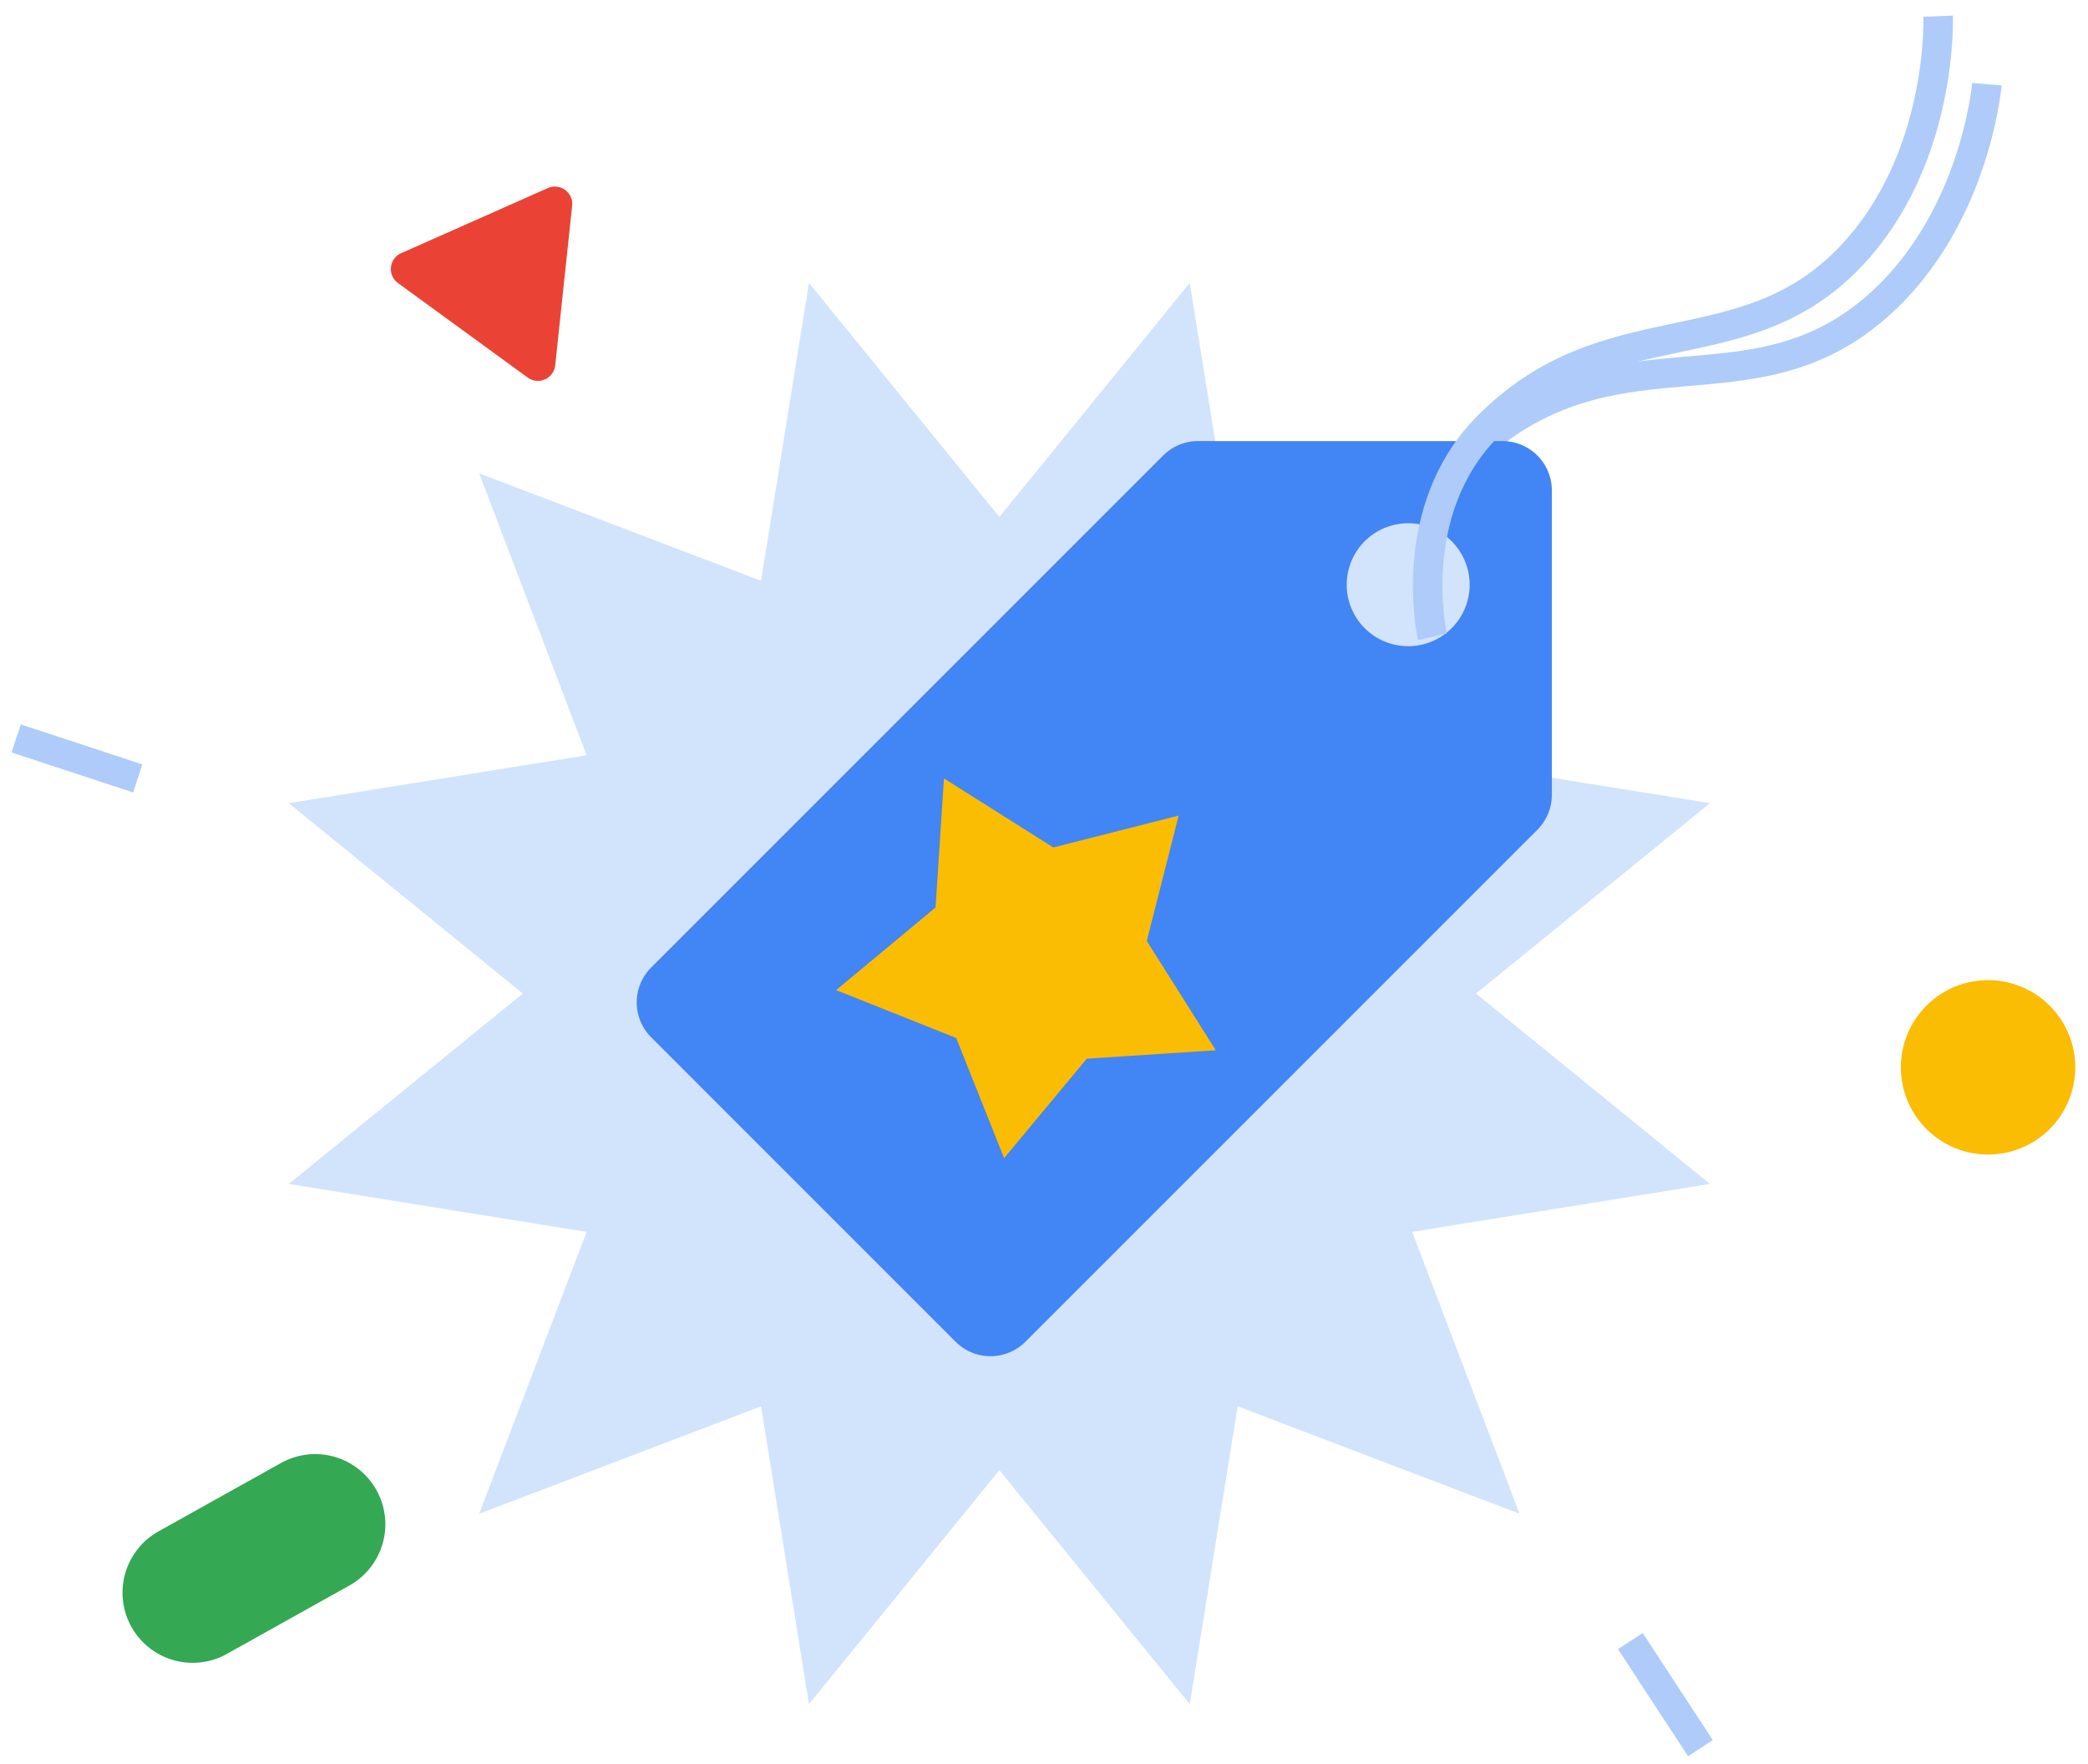 <svg width="129" height="109" viewBox="0 0 129 109" fill="none" xmlns="http://www.w3.org/2000/svg"><path d="M87.04 39.418s-.807-7.896 4.958-12.456c8.285-6.553 16.093-1.584 23.532-7.658 6.49-5.299 7.223-14.102 7.223-14.102" stroke="#AECBFA" stroke-width="1.823" stroke-miterlimit="10"/><path d="M93.88 29.245 87.242 46.66l18.401 2.96-14.456 11.76 14.456 11.763-18.4 2.96 6.637 17.415-17.415-6.639-2.96 18.401-11.762-14.456L49.98 105.28l-2.959-18.4-17.415 6.638 6.638-17.415-18.402-2.96L32.3 61.381 17.842 49.62l18.402-2.959-6.638-17.415 17.415 6.637 2.959-18.4 11.763 14.456L73.505 17.48l2.96 18.401 17.415-6.637z" fill="#D2E3FC"/><path d="M17.36 90.384a4.334 4.334 0 1 1 4.225 7.569l-7.568 4.225a4.333 4.333 0 0 1-6.282-4.966 4.334 4.334 0 0 1 2.057-2.603l7.568-4.225z" fill="#34A853"/><path d="M122.753 71.327a5.387 5.387 0 1 0 0-10.773 5.387 5.387 0 0 0 0 10.773z" fill="#FBBC04"/><path d="m33.846 11.62-9.06 4.021a1.073 1.073 0 0 0-.197 1.848l8.013 5.836a1.073 1.073 0 0 0 1.699-.753l1.047-9.858a1.073 1.073 0 0 0-1.502-1.095z" fill="#EA4335"/><path d="m71.862 28.142-31.63 31.63a3.049 3.049 0 0 0 0 4.313l18.807 18.808a3.05 3.05 0 0 0 4.312 0l31.63-31.63a3.05 3.05 0 0 0 .894-2.157V30.298a3.049 3.049 0 0 0-3.05-3.048H74.019a3.047 3.047 0 0 0-2.156.892z" fill="#4285F4"/><path d="M87 39.922a3.798 3.798 0 1 0 0-7.596 3.798 3.798 0 0 0 0 7.596z" fill="#D2E3FC"/><path d="M88.497 39.342s-1.77-7.737 3.392-12.97c7.418-7.52 15.777-3.549 22.414-10.49C120.093 9.828 119.74 1 119.74 1M8.508 48.091 1 45.62M105.055 108l-4.329-6.614" stroke="#AECBFA" stroke-width="1.823" stroke-miterlimit="10"/><path d="M72.819 50.388 70.85 58.13l4.265 6.756-7.972.52-5.108 6.144-2.959-7.422-7.421-2.959 6.144-5.106.52-7.973 6.757 4.265 7.742-1.968z" fill="#FBBC04"/></svg>